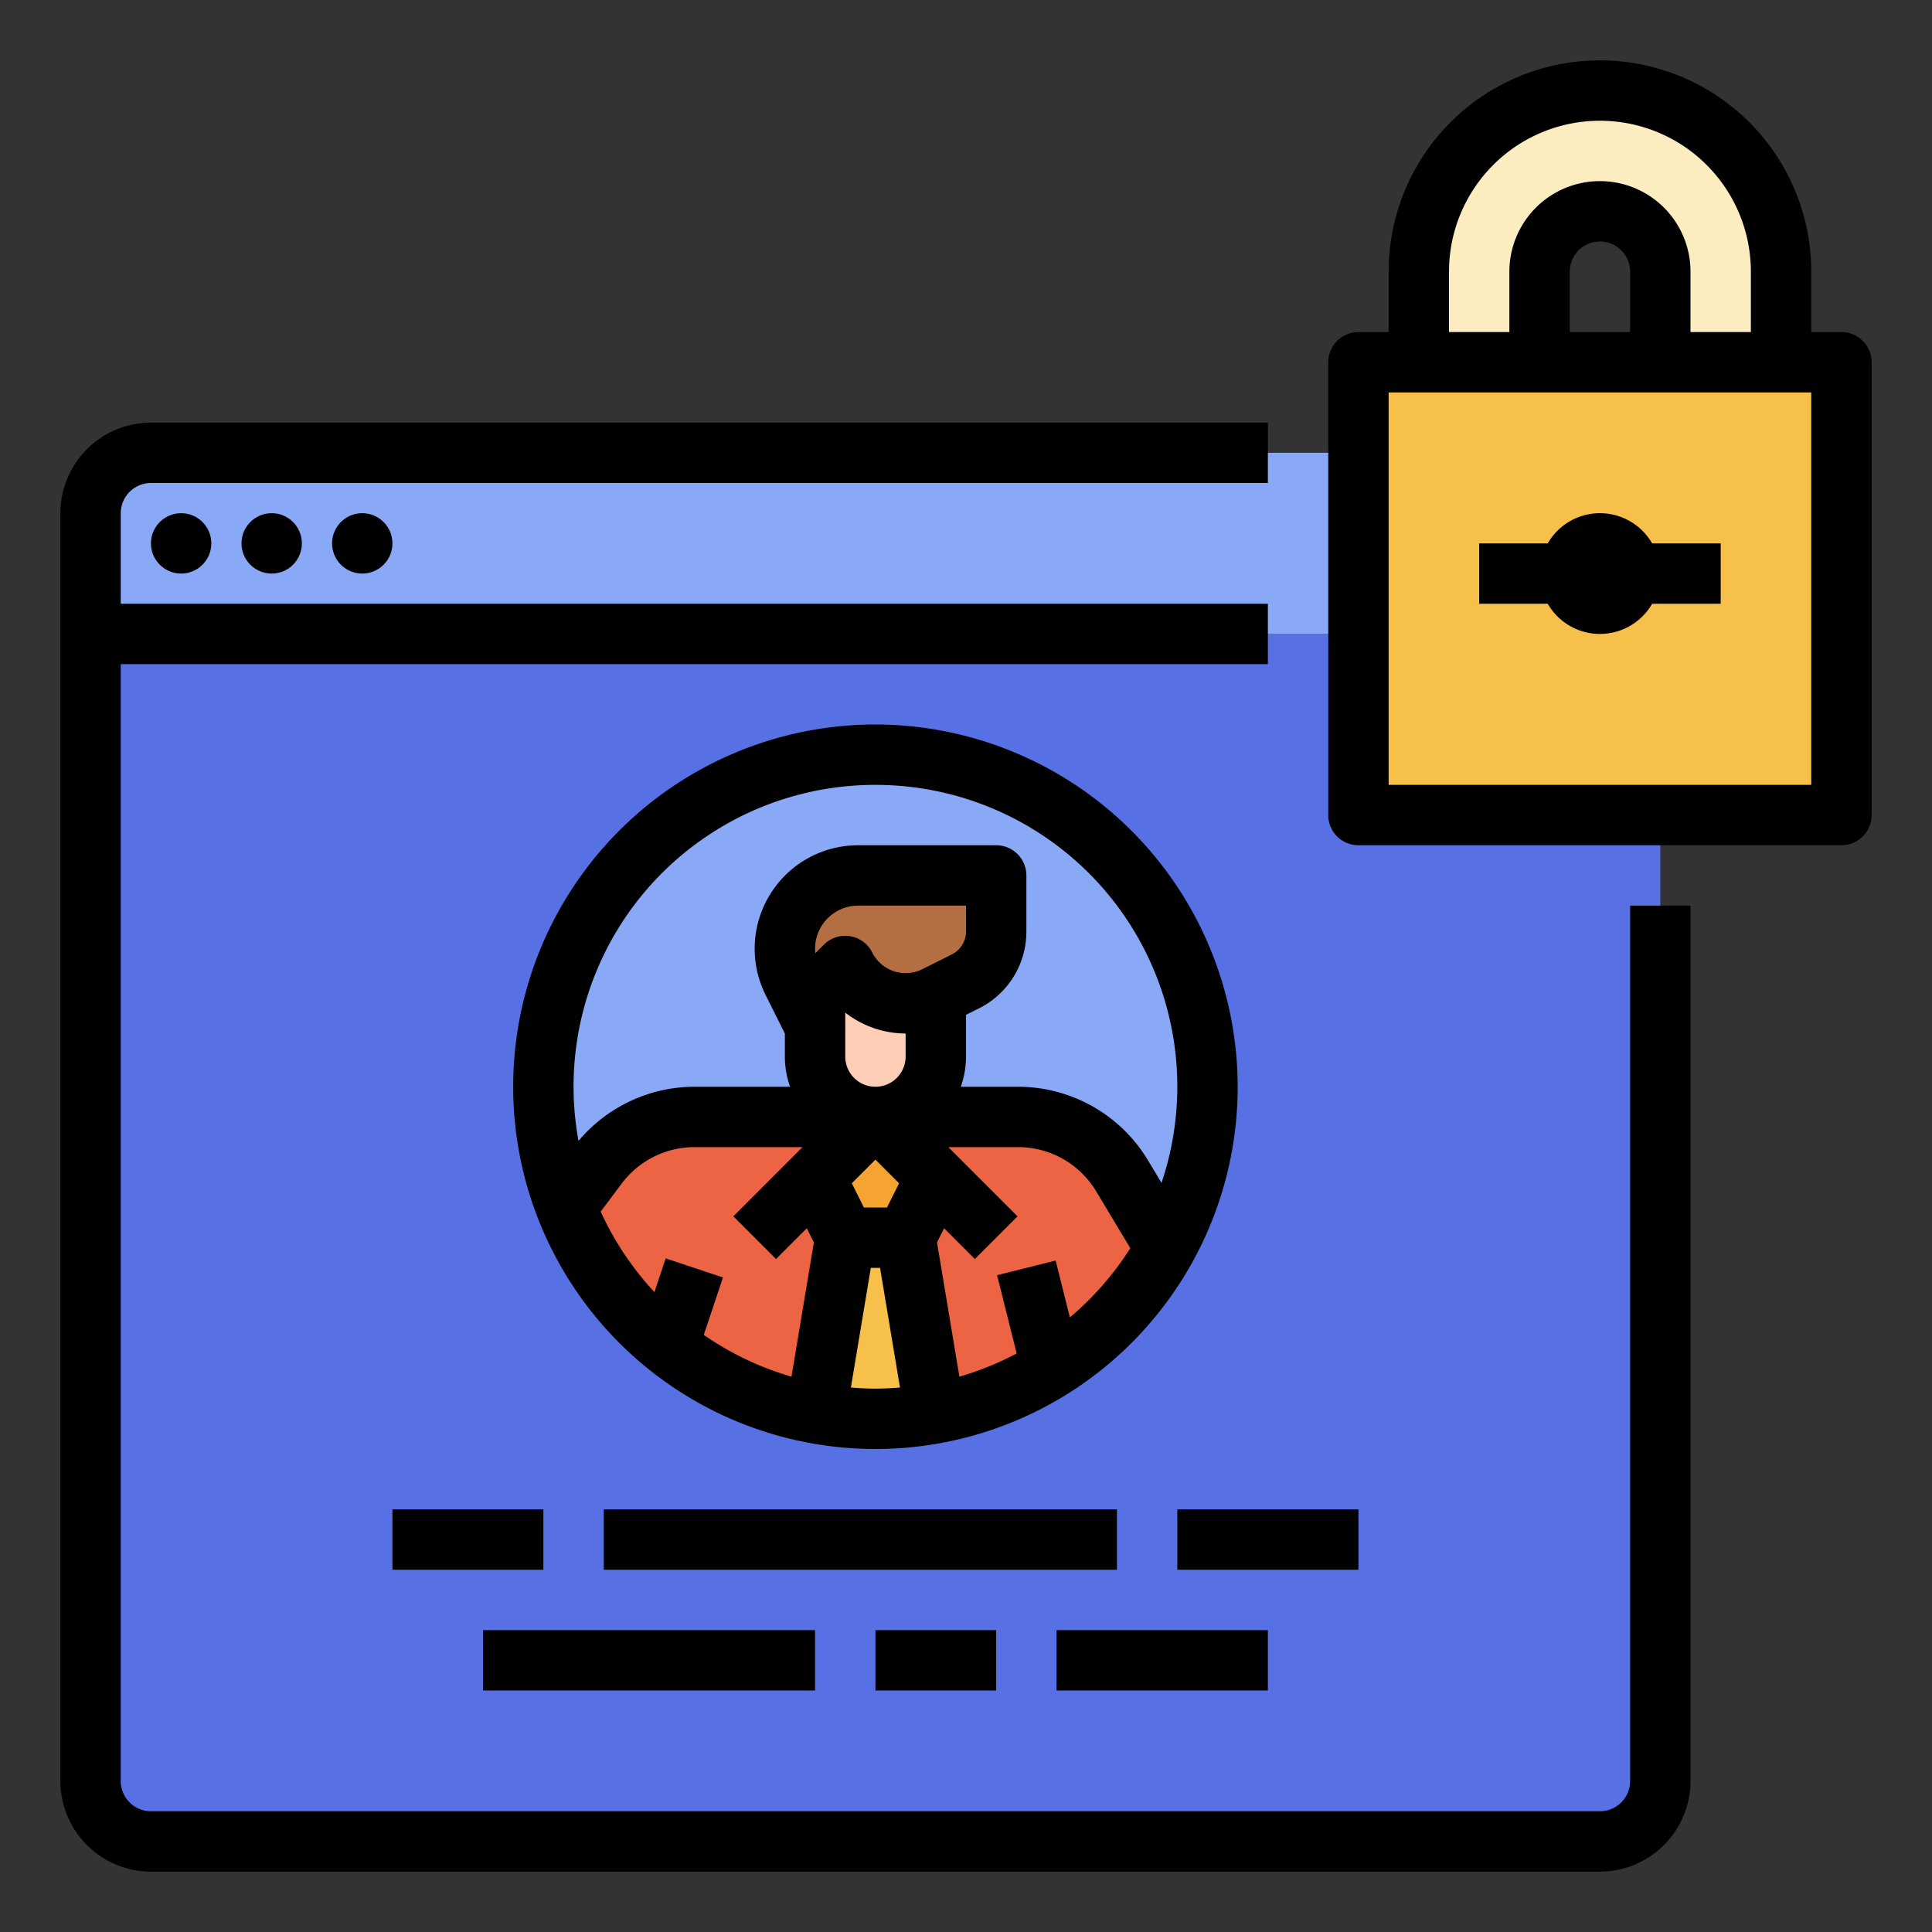 <svg id="filled_outline" height="512" viewBox="0 0 512 512" width="512" xmlns="http://www.w3.org/2000/svg" data-name="filled outline"><rect x="0" y="0" width="512" height="512" fill="#333333" stroke="none"/><path d="m440 168v304a16 16 0 0 1 -16 16h-384a16 16 0 0 1 -16-16v-304z" fill="#5771e5"/><path d="m320 288a88 88 0 1 1 -88-88 87.526 87.526 0 0 1 88 88z" fill="#89a8f5"/><path d="m308.89 330.82a88.028 88.028 0 0 1 -158.89-10.82l8.4-11.2a31.992 31.992 0 0 1 25.6-12.8h85.88a31.997 31.997 0 0 1 27.44 15.54z" fill="#ed6445"/><path d="m24 168v-32a16 16 0 0 1 16-16h400v48z" fill="#89a8f5"/><path d="m248 264 7.801-3.9a14.833 14.833 0 0 0 8.199-13.267v-14.833h-36.584a19.416 19.416 0 0 0 -19.416 19.416 19.417 19.417 0 0 0 2.05 8.683l5.95 11.9h24z" fill="#b36f42"/><path d="m247.76 374.59a88.772 88.772 0 0 1 -31.52 0l7.76-46.59h16z" fill="#f7c04a"/><path d="m248 312-8 16h-16l-8-16 16-8z" fill="#f5a431"/><path d="m360 96h128v120h-128z" fill="#f7c04a"/><path d="m472 72v24h-32v-24a16 16 0 0 0 -16-16 16 16 0 0 0 -16 16v24h-32v-24a48 48 0 0 1 48-48h0a48 48 0 0 1 48 48z" fill="#fcedc0"/><path d="m216 264 8-8a17.889 17.889 0 0 0 24 8v16a16 16 0 0 1 -16 16 16 16 0 0 1 -16-16z" fill="#ffceb6"/><path d="m432 472a8.009 8.009 0 0 1 -8 8h-384a8.009 8.009 0 0 1 -8-8v-296h304v-16h-304v-24a8.009 8.009 0 0 1 8-8h296v-16h-296a24.027 24.027 0 0 0 -24 24v336a24.027 24.027 0 0 0 24 24h384a24.027 24.027 0 0 0 24-24v-232h-16z"/><circle cx="48" cy="144" r="8"/><circle cx="72" cy="144" r="8"/><circle cx="96" cy="144" r="8"/><path d="m232 192a96 96 0 1 0 96 96 96.109 96.109 0 0 0 -96-96zm0 16a79.953 79.953 0 0 1 75.816 105.478l-3.635-6.058a40.202 40.202 0 0 0 -34.3-19.42h-15.258a23.885 23.885 0 0 0 1.376-8v-11.056l3.379-1.689a22.708 22.708 0 0 0 12.621-20.422v-14.833a8 8 0 0 0 -8-8h-36.584a27.417 27.417 0 0 0 -24.522 39.678l5.106 10.211v6.111a23.885 23.885 0 0 0 1.376 8h-25.376a40.208 40.208 0 0 0 -30.685 14.351 79.915 79.915 0 0 1 78.685-94.351zm3.056 112h-6.111l-3.21-6.42 6.266-6.266 6.266 6.266zm-19.056-68.584a11.429 11.429 0 0 1 11.416-11.416h28.584v6.833a6.796 6.796 0 0 1 -3.777 6.111l-7.801 3.9a9.898 9.898 0 0 1 -13.267-4.423 8.001 8.001 0 0 0 -12.812-2.079l-2.273 2.273a11.33 11.33 0 0 1 -.07-1.2zm8 28.584v-11.649a26.058 26.058 0 0 0 16 5.535v6.114a8 8 0 0 1 -16 0zm-64.811 41.081 5.611-7.481a24.116 24.116 0 0 1 19.2-9.6h28.686l-18.343 18.343 11.313 11.314 8.152-8.152 1.873 3.746-5.93 35.578a79.699 79.699 0 0 1 -23.238-11.071l5.076-15.227-15.179-5.061-2.982 8.945a80.255 80.255 0 0 1 -14.24-21.334zm66.302 46.632 5.285-31.713h2.446l5.285 31.713c-2.149.174-4.315.287-6.508.287s-4.359-.113-6.508-.287zm58.037-18.584-3.767-15.069-15.522 3.881 5.184 20.738a79.483 79.483 0 0 1 -15.175 6.15l-5.93-35.578 1.873-3.746 8.152 8.152 11.313-11.314-18.343-18.343h18.568a24.121 24.121 0 0 1 20.58 11.652l9.082 15.136a80.6 80.6 0 0 1 -16.015 18.34z"/><path d="m104 400h40v16h-40z"/><path d="m312 400h48v16h-48z"/><path d="m160 400h136v16h-136z"/><path d="m128 432h88v16h-88z"/><path d="m232 432h32v16h-32z"/><path d="m280 432h56v16h-56z"/><path d="m488 88h-8v-16a56 56 0 0 0 -112 0v16h-8a8 8 0 0 0 -8 8v120a8 8 0 0 0 8 8h128a8 8 0 0 0 8-8v-120a8 8 0 0 0 -8-8zm-104-16a40 40 0 0 1 80 0v16h-16v-16a24 24 0 0 0 -48 0v16h-16zm32 16v-16a8 8 0 0 1 16 0v16zm64 120h-112v-104h112z"/><path d="m424 136a15.997 15.997 0 0 0 -13.835 8h-18.165v16h18.165a15.963 15.963 0 0 0 27.67 0h18.165v-16h-18.165a15.997 15.997 0 0 0 -13.835-8z"/></svg>